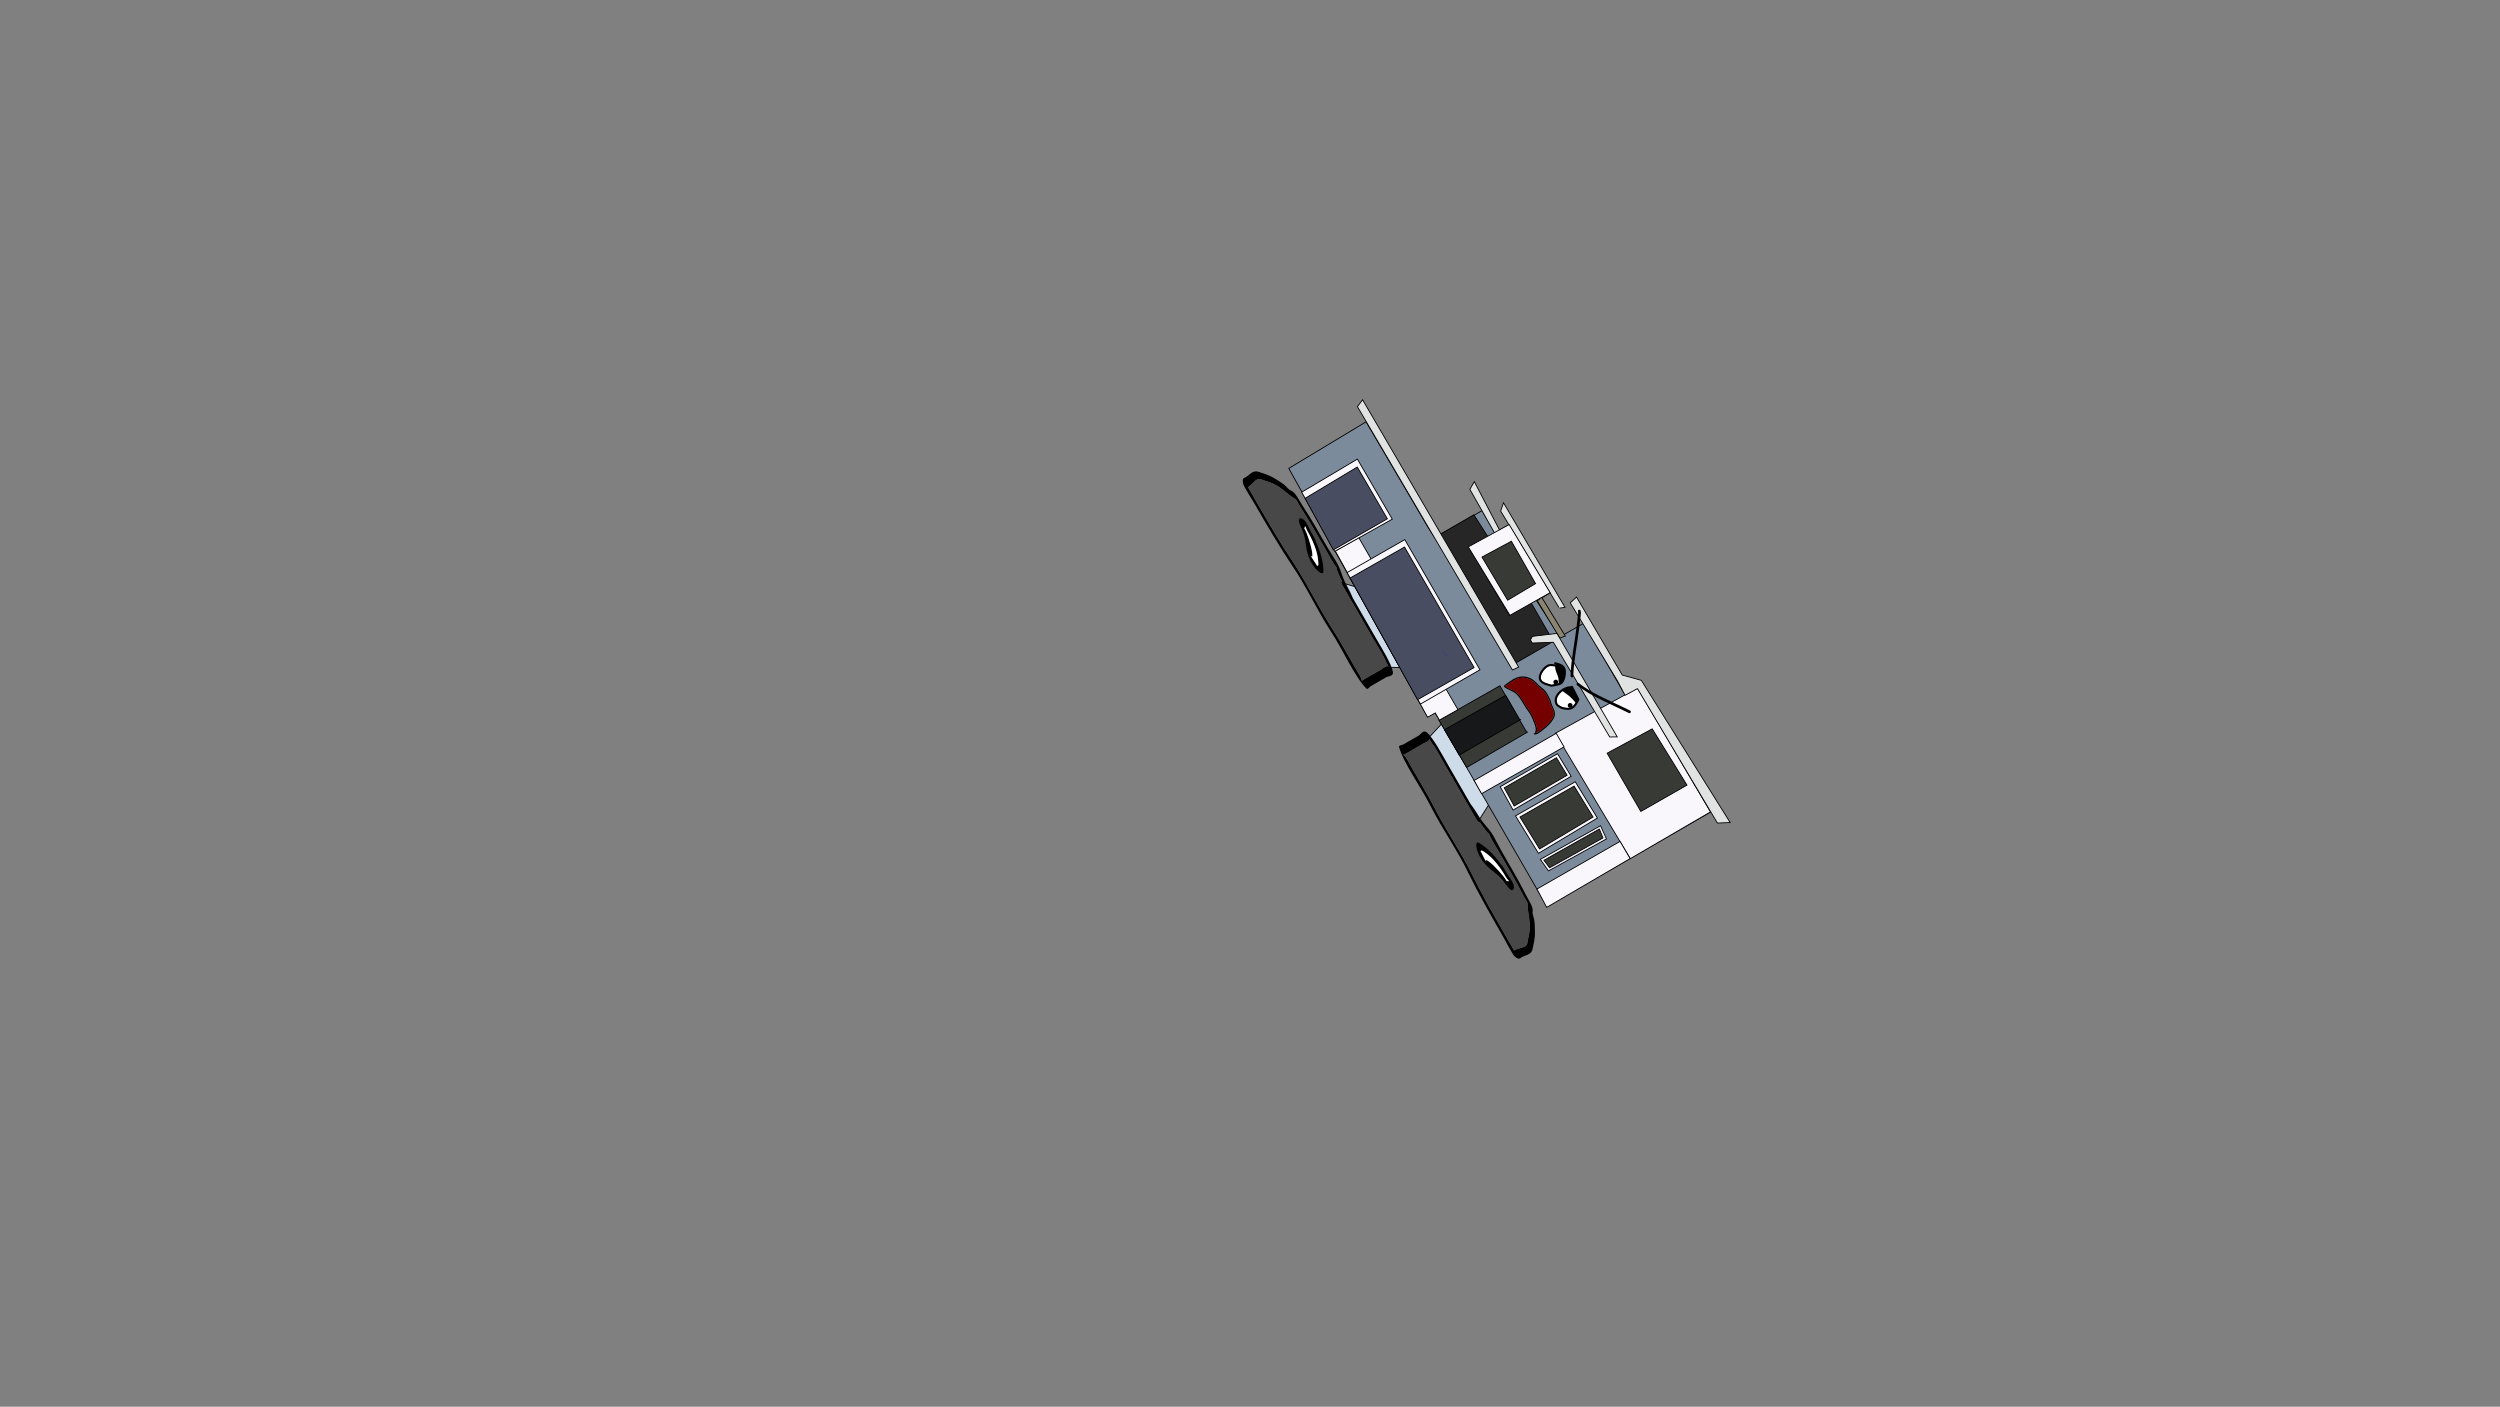 <svg version="1.1" xmlns="http://www.w3.org/2000/svg" xmlns:xlink="http://www.w3.org/1999/xlink" width="2878.25" height="1619.58" viewBox="0,0,2878.25,1619.58"><rect x="0" y="0" width="2878.25" height="1619.58" fill="#808080" stroke="none"/><g transform="translate(1117.373,629.809)"><g data-paper-data="{&quot;isPaintingLayer&quot;:true}" stroke-linejoin="miter" stroke-miterlimit="10" stroke-dasharray="" stroke-dashoffset="0" style="mix-blend-mode: normal"><path d="M-1117.373,989.77v-1619.58h2878.25v1619.58z" fill="none" fill-rule="nonzero" stroke="#000000" stroke-width="0" stroke-linecap="butt"/><g><path d="M427.316,41.177l46.556,13.582l49.12,84.618l-39.615,-0.941z" fill="#cedce9" fill-rule="nonzero" stroke="#000000" stroke-width="1" stroke-linecap="round"/><path d="M424.192,32.236c-1.277,-3.164 -4.654,-10.5 -2.233,-7.828c-1.174,-1.547 -2.717,-3.625 -3.469,-4.77c-3.566,-5.424 -7.43,-12.89 -10.769,-18.683c-9.161,-15.893 -17.88,-31.424 -27.577,-46.33c-4.382,-6.737 -4.327,-9.315 -7.177,-10.516c-5.256,-2.837 -12.457,-9.725 -18.261,-13.47c-7.866,-5.076 -13.058,-5.81 -19.325,-8.09c-5.946,-3.239 -9.475,4.226 -12.883,6.19c-0.912,0.526 -1.727,2.866 -3.171,1.912c0.734,1.352 1.445,2.658 1.918,3.477c3.141,5.449 6.282,10.898 9.423,16.348c12.494,21.676 27.144,46.784 40.745,66.974c15.971,24.074 29.322,52.447 45.248,76.815c8.656,13.382 16.9,28.656 24.988,42.699c4.103,7.124 8.377,12.787 8.768,16.725c0.103,1.035 0.873,-0.503 1.309,-0.754c1.091,-0.629 2.182,-1.258 3.272,-1.886c6.109,-3.521 12.217,-7.042 18.326,-10.563c1.444,-0.832 5.832,-5.161 8.002,-2.689c-0.293,-0.529 -0.621,-1.131 -0.802,-1.461c-1.607,-2.924 -2.582,-4.513 -3.431,-7.028c-1.474,-4.367 -9.681,-17.233 -12.741,-22.542c-11.891,-20.629 -23.782,-41.258 -35.672,-61.887c0,0 -2.692,-4.671 -1.383,-5.425c0.054,-0.031 0.11,-0.053 0.168,-0.066c-1.154,-2.309 -2.271,-4.671 -3.271,-7.15zM466.969,105.256c7.178,12.453 16.973,28.01 19.221,38.044c1.288,5.75 -5.44,5.348 -7.482,6.525c-6.109,3.521 -12.217,7.042 -18.326,10.563c-0.698,0.402 -3.23,4.005 -4.581,2.641c-13.645,-13.783 -27.962,-46.333 -40.652,-65.454c-15.573,-23.828 -29.288,-53.7 -44.971,-76.397c-14.018,-20.808 -29.242,-46.836 -42.129,-69.194c-1.849,-3.207 -13.615,-22.047 -14.134,-24.521c-1.489,-7.095 0.888,-6.734 3.198,-8.066c4.179,-2.409 7.636,-7.923 13.988,-6.188c6.423,2.336 12.077,3.312 19.96,8.399c3.18,2.052 7,4.046 10.527,7.034c2.307,1.955 5.745,6.255 7.236,6.18c5.335,2.248 8.504,10.042 13.939,18.293c9.674,14.688 18.494,30.573 27.577,46.33c3.35,5.811 10.644,16.733 12.774,20.967c3.707,7.37 4.387,12.49 7.867,19.699c2.554,5.289 5.857,10.511 8.441,16.913c0.196,0.486 0.392,0.972 0.589,1.458c8.987,15.591 17.973,31.182 26.96,46.772z" fill="#000000" fill-rule="nonzero" stroke="none" stroke-width="1" stroke-linecap="butt"/><path d="M427.564,39.415c-0.058,0.013 -0.114,0.036 -0.168,0.067c-1.309,0.754 1.394,5.449 1.394,5.449c11.891,20.629 23.819,41.383 35.71,62.012c3.06,5.308 11.268,18.191 12.742,22.557c0.849,2.515 1.824,4.109 3.431,7.033c0.181,0.33 0.509,0.932 0.802,1.462c-2.17,-2.472 -6.562,1.878 -8.006,2.71c-6.109,3.521 -12.259,7.053 -18.368,10.574c-1.091,0.629 -2.192,1.253 -3.282,1.881c-0.436,0.252 -1.21,1.787 -1.313,0.752c-0.391,-3.938 -4.671,-9.605 -8.774,-16.729c-8.088,-14.043 -16.371,-29.351 -25.028,-42.733c-15.926,-24.368 -29.432,-52.981 -45.403,-77.055c-13.601,-20.189 -28.287,-45.413 -40.781,-67.089c-3.141,-5.449 -6.283,-10.91 -9.424,-16.36c-0.473,-0.82 -1.184,-2.127 -1.918,-3.48c1.444,0.954 2.259,-1.397 3.171,-1.923c3.408,-1.964 6.947,-9.464 12.893,-6.225c6.267,2.279 11.49,3.008 19.356,8.085c5.804,3.746 13.044,10.657 18.301,13.494c2.85,1.201 2.808,3.792 7.19,10.528c9.697,14.906 18.492,30.527 27.653,46.42c3.339,5.793 7.244,13.322 10.81,18.746c0.753,1.145 2.306,3.242 3.48,4.789c-2.421,-2.672 0.971,4.692 2.248,7.856c1.001,2.48 2.131,4.869 3.285,7.178z" fill="#484848" fill-rule="nonzero" stroke="none" stroke-width="1" stroke-linecap="butt"/><path d="M385.023,-23.297c-0.442,0.255 -0.05,2.174 -0.863,1.574c1.124,2.087 2.185,4.226 2.985,6.209c3.086,7.644 7.767,24.112 6.162,26.845c-0.131,0.222 -1.316,-1.759 -1.293,-1.321c0.077,1.457 6.366,10.067 6.812,11.218c0.101,0.26 0.111,0.411 0.069,0.498c0.189,-0.174 0.372,-0.34 0.504,-0.416c0.464,-0.267 1.001,-0.49 0.989,-1.469c0.03,-8.396 -2.418,-20.675 -12.673,-38.466c0,0 -1.21,-2.099 -1.613,-3.711c-0.193,-0.504 -0.313,-0.912 -0.35,-1.211c-0.285,0.082 -0.577,0.164 -0.729,0.251zM398.09,22.063c-0.084,0.473 0.306,0.123 0.711,-0.251c-0.215,0.094 -0.653,-0.072 -0.711,0.251zM406.375,27.52c0.092,7.684 -12.265,-2.761 -16.979,-16.002c-4.448,-12.493 -2.501,-18.713 -7,-29.86c-1.52,-3.766 -3.66,-8.095 -4.348,-11.166c-1.09,-4.867 4.359,-5.572 8.906,2.316c3.274,5.68 4.37,8.775 7.418,14.063l1.346,2.335c0,0 1.545,2.681 1.725,4.309c6.709,14.565 8.611,25.297 8.932,34.005z" fill="#000000" fill-rule="nonzero" stroke="none" stroke-width="1" stroke-linecap="butt"/><path d="M385.695,-23.747c0.037,0.299 0.158,0.708 0.35,1.212c0.403,1.611 1.622,3.719 1.622,3.719c10.255,17.791 12.84,30.485 12.81,38.881c0.012,0.979 -0.546,1.186 -1.01,1.454c-0.132,0.076 -0.324,0.235 -0.512,0.409c0.043,-0.087 0.033,-0.237 -0.068,-0.497c-0.446,-1.15 -6.799,-9.83 -6.875,-11.287c-0.023,-0.438 1.149,1.255 1.28,1.033c1.605,-2.733 -3.134,-19.26 -6.22,-26.904c-0.8,-1.982 -1.873,-4.131 -2.997,-6.218c0.813,0.601 0.44,-1.304 0.882,-1.559c0.152,-0.087 0.453,-0.161 0.739,-0.243z" fill="#ffffff" fill-rule="nonzero" stroke="none" stroke-width="1" stroke-linecap="butt"/><path d="M528.44,218.569l47.752,-51.3l48.347,85.063l-40.038,63.496z" data-paper-data="{&quot;index&quot;:null}" fill="#cedce9" fill-rule="nonzero" stroke="#000000" stroke-width="1" stroke-linecap="round"/><path d="M590.673,323.012c-1.644,-2.109 -3.128,-4.258 -4.548,-6.415c-0.041,0.044 -0.088,0.081 -0.141,0.112c-1.309,0.754 -4.001,-3.916 -4.001,-3.916c-11.891,-20.629 -23.782,-41.258 -35.672,-61.887c-3.06,-5.308 -10.08,-18.86 -13.119,-22.324c-1.751,-1.995 -2.637,-3.636 -4.362,-6.491c-0.195,-0.322 -0.551,-0.907 -0.862,-1.427c1.052,3.117 -4.893,4.744 -6.338,5.576c-6.109,3.521 -12.217,7.042 -18.326,10.563c-1.091,0.629 -2.182,1.258 -3.272,1.886c-0.436,0.251 -2.153,0.147 -1.309,0.754c3.212,2.313 5.969,8.849 10.077,15.97c8.098,14.037 17.183,28.827 24.424,43.025c13.103,25.995 30.964,51.769 43.79,77.655c10.653,21.889 25.037,47.15 37.531,68.826c3.141,5.449 6.282,10.898 9.423,16.348c0.473,0.82 1.246,2.089 2.048,3.403c-0.101,-1.728 2.332,-1.26 3.244,-1.786c3.408,-1.964 11.636,-1.277 11.814,-8.046c1.169,-6.565 3.136,-11.426 2.686,-20.777c-0.332,-6.899 -2.683,-16.583 -2.503,-22.553c0.389,-3.069 -1.87,-4.313 -5.503,-11.481c-8.038,-15.863 -17.107,-31.191 -26.268,-47.085c-3.339,-5.793 -7.863,-12.879 -10.769,-18.683c-0.614,-1.225 -1.639,-3.601 -2.389,-5.393c1.099,3.435 -3.557,-3.164 -5.655,-5.856zM548.928,249.397c8.987,15.591 17.973,31.182 26.96,46.772c0.322,0.413 0.644,0.827 0.967,1.24c4.245,5.446 7.108,10.921 10.405,15.782c4.493,6.625 8.583,9.779 13.103,16.681c2.596,3.965 8.391,15.751 11.741,21.562c9.083,15.757 18.408,31.351 26.268,47.085c4.416,8.838 9.571,15.487 8.843,21.23c-0.812,1.253 1.186,6.382 1.721,9.359c0.818,4.549 0.629,8.854 0.811,12.635c0.451,9.371 -1.539,14.753 -2.737,21.482c-1.682,6.366 -8.187,6.594 -12.365,9.002c-2.31,1.332 -3.19,3.569 -8.583,-1.275c-1.881,-1.689 -12.286,-21.314 -14.134,-24.521c-12.887,-22.358 -27.779,-48.577 -38.759,-71.137c-11.78,-24.947 -30.755,-51.787 -43.567,-77.206c-10.185,-20.564 -31.175,-49.268 -36.263,-67.984c-0.504,-1.853 3.884,-2.239 4.581,-2.641c6.109,-3.521 12.217,-7.042 18.326,-10.563c2.042,-1.177 5.067,-7.2 9.397,-3.204c7.556,6.974 16.108,23.248 23.286,35.701z" data-paper-data="{&quot;index&quot;:null}" fill="#000000" fill-rule="nonzero" stroke="none" stroke-width="1" stroke-linecap="butt"/><path d="M586.151,316.496c1.42,2.156 2.921,4.332 4.565,6.441c2.098,2.691 6.77,9.317 5.671,5.883c0.75,1.791 1.786,4.186 2.4,5.411c2.906,5.804 7.464,12.957 10.803,18.75c9.161,15.893 18.269,31.333 26.307,47.195c3.633,7.169 5.895,8.43 5.506,11.499c-0.179,5.97 2.172,15.7 2.504,22.599c0.45,9.351 -1.536,14.236 -2.705,20.801c-0.177,6.769 -8.441,6.073 -11.849,8.037c-0.912,0.526 -3.355,0.052 -3.254,1.78c-0.802,-1.313 -1.577,-2.584 -2.05,-3.404c-3.141,-5.449 -6.292,-10.906 -9.432,-16.355c-12.494,-21.676 -26.96,-47.027 -37.613,-68.915c-12.826,-25.887 -30.817,-51.915 -43.92,-77.91c-7.241,-14.198 -16.335,-29.038 -24.433,-43.076c-4.108,-7.121 -6.866,-13.665 -10.078,-15.977c-0.844,-0.608 0.873,-0.508 1.309,-0.759c1.091,-0.629 2.182,-1.269 3.273,-1.897c6.109,-3.521 12.248,-7.073 18.356,-10.594c1.444,-0.832 7.41,-2.453 6.358,-5.569c0.311,0.519 0.668,1.104 0.863,1.427c1.725,2.856 2.615,4.498 4.366,6.494c3.04,3.464 10.073,17.024 13.132,22.332c11.891,20.629 23.871,41.353 35.762,61.982c0,0 2.708,4.692 4.017,3.938c0.054,-0.031 0.101,-0.068 0.142,-0.112z" data-paper-data="{&quot;index&quot;:null}" fill="#484848" fill-rule="nonzero" stroke="none" stroke-width="1" stroke-linecap="butt"/><path d="M619.094,384.741c0.152,-0.087 0.369,-0.299 0.583,-0.504c-0.24,-0.182 -0.533,-0.491 -0.873,-0.91c-1.192,-1.157 -2.402,-3.256 -2.402,-3.256c-10.255,-17.791 -19.653,-26.064 -26.933,-30.246c-0.841,-0.501 -1.303,-0.147 -1.767,0.12c-0.132,0.076 -0.368,0.152 -0.613,0.228c0.097,0.007 0.222,0.091 0.397,0.309c0.772,0.963 5.07,10.721 6.292,11.517c0.367,0.239 -0.753,-1.779 -0.495,-1.781c3.169,-0.02 15.073,12.286 20.141,18.787c1.314,1.686 2.634,3.676 3.876,5.695c-0.112,-1.004 1.352,0.297 1.794,0.042zM586.967,350.209c-0.526,0.162 -1.025,0.325 -0.574,0.489c0.309,0.112 0.385,-0.35 0.574,-0.489zM585.824,340.794c7.375,4.643 15.708,11.667 24.948,24.773c1.318,0.972 2.864,3.652 2.864,3.652l1.346,2.335c3.048,5.288 5.177,7.788 8.451,13.468c4.547,7.888 1.205,12.25 -2.46,8.868c-2.313,-2.135 -4.986,-6.156 -7.483,-9.359c-7.39,-9.481 -13.749,-10.914 -22.33,-21.024c-9.095,-10.716 -11.939,-26.644 -5.337,-22.713z" data-paper-data="{&quot;index&quot;:null}" fill="#000000" fill-rule="nonzero" stroke="none" stroke-width="1" stroke-linecap="butt"/><path d="M619.821,384.385c-0.214,0.206 -0.428,0.43 -0.58,0.517c-0.442,0.255 -1.904,-1.022 -1.791,-0.018c-1.242,-2.019 -2.563,-4.024 -3.878,-5.71c-5.068,-6.501 -16.993,-18.887 -20.163,-18.867c-0.258,0.002 0.62,1.865 0.252,1.625c-1.223,-0.797 -5.549,-10.644 -6.321,-11.607c-0.175,-0.218 -0.299,-0.301 -0.396,-0.308c0.245,-0.076 0.479,-0.162 0.611,-0.238c0.464,-0.267 0.923,-0.646 1.764,-0.145c7.281,4.182 16.969,12.782 27.224,30.572c0,0 1.213,2.111 2.405,3.267c0.34,0.419 0.633,0.728 0.873,0.91z" data-paper-data="{&quot;index&quot;:null}" fill="#ffffff" fill-rule="nonzero" stroke="none" stroke-width="1" stroke-linecap="butt"/><path d="M851.098,305.605l-182.715,105.319l-4.794,2.763l-128.921,-223.047l-8.657,4.706l-157.959,-282.904l-1.613,-3.045l88.937,-53.535l71.05,120.925l8.078,12.66l54.495,-31.411l14.952,25.447l15.981,-9.212l47.638,78.213l-15.735,9.638l26.908,41.265l27.168,-15.66l47.677,82.591l14.065,-8.107l84.115,141.498l0.95,1.156z" fill="#7b8b9c" fill-rule="nonzero" stroke="#000000" stroke-width="1" stroke-linecap="round"/><path d="M691.428,263.928l-66.791,38.906l-14.806,-26.894l65.955,-38.017l15.146,25.069z" fill="#f9f7fb" fill-rule="nonzero" stroke="#000000" stroke-width="1" stroke-linecap="round"/><path d="M696.222,270.214l25.499,41.809l-67.867,40.606l-26.434,-43.128z" fill="#f9f7fb" fill-rule="nonzero" stroke="#000000" stroke-width="1" stroke-linecap="round"/><path d="M725.289,320.837l6.867,15.19l-66.781,36.817l-9.366,-13.271z" fill="#f9f7fb" fill-rule="nonzero" stroke="#000000" stroke-width="1" stroke-linecap="round"/><path d="M851.874,304.932l-92.302,53.838l-86.361,-144.32l94.695,-52.256z" fill="#f9f7fb" fill-rule="nonzero" stroke="#000000" stroke-width="1" stroke-linecap="round"/><path d="M753.529,170.706l-8.695,-16.562l-54.362,-89.879l7.205,-6.708l52.623,89.817l21.956,6.08l102.319,163.721l-14.701,0.597l-92.035,-154.745z" fill="#e1e2e2" fill-rule="nonzero" stroke="#000000" stroke-width="1" stroke-linecap="round"/><path d="M677.274,69.316l-66.947,-110.728l3.289,-9.561l70.827,120.415l-5.793,0.784" fill="#e1e2e2" fill-rule="nonzero" stroke="#000000" stroke-width="1" stroke-linecap="round"/><path d="M678.434,104.818l-25.905,-42.972l5.118,-3.926l27.103,44.559z" fill="#8b8471" fill-rule="nonzero" stroke="#000000" stroke-width="1" stroke-linecap="round"/><path d="M603.467,-15.884l-28.559,-50.532l5.092,-8.896l29.467,56.538z" fill="#e1e2e2" fill-rule="nonzero" stroke="#000000" stroke-width="1" stroke-linecap="round"/><path d="M579.489,-37.121l16.716,26.133l-22.297,11.558l46.355,77.975l25.074,-14.453l25.639,44.48l-43.427,25.031l-87.299,-148.108z" fill="#262626" fill-rule="nonzero" stroke="#000000" stroke-width="1" stroke-linecap="round"/><path d="M534.109,-10.751l-88.666,-150.87l5.919,-7.954l179.702,307.822l-7.187,3.291z" fill="#e1e2e2" fill-rule="nonzero" stroke="#000000" stroke-width="1" stroke-linecap="round"/><path d="M667.297,52.498l-46.271,26.103l-47.975,-78.799l47.065,-25.709z" fill="#f9f7fb" fill-rule="nonzero" stroke="#000000" stroke-width="1" stroke-linecap="round"/><path d="M618.405,61.221l-29.589,-49.684l33.866,-18.253l27.814,48.805z" fill="#383a36" fill-rule="nonzero" stroke="#000000" stroke-width="1" stroke-linecap="round"/><path d="M641.04,213.161l-69.8,40.55l-31.889,-54.224l70.084,-39.763l29.493,51.166z" fill="#383a36" fill-rule="nonzero" stroke="#000000" stroke-width="1" stroke-linecap="round"/><path d="M633.048,198.744l-70.404,40.74l-16.992,-29.203l70.379,-39.616l16.05,27.844z" fill="#171819" fill-rule="nonzero" stroke="#000000" stroke-width="1" stroke-linecap="round"/><path d="M560.425,187.643l-20.723,11.628l-4.614,-8.279l-8.874,4.957l-106.179,-191.29l26.922,-15.518l114.29,198.28" fill="#f9f7fb" fill-rule="nonzero" stroke="#000000" stroke-width="1" stroke-linecap="round"/><path d="M747.794,338.891l11.573,19.803l-96.04,56.151l-11.22,-21.116l94.884,-54.375z" fill="#f9f7fb" fill-rule="nonzero" stroke="#000000" stroke-width="1" stroke-linecap="round"/><path d="M588.34,283.927l-8.562,-15.198l94.535,-54.293l9.002,15.618z" fill="#f9f7fb" fill-rule="nonzero" stroke="#000000" stroke-width="1" stroke-linecap="round"/><path d="M433.539,29.392l66.416,-37.965l86.54,149.861l-68.539,39.507z" fill="#f9f7fb" fill-rule="nonzero" stroke="#000000" stroke-width="1" stroke-linecap="round"/><path d="M436.986,35.648l62.647,-35.634l80.11,138.705l-65.056,37.023z" fill="#484d61" fill-rule="nonzero" stroke="#000000" stroke-width="1" stroke-linecap="round"/><path d="M381.255,-63.171l64.132,-38.076l40.173,69.146l-66.253,37.079z" fill="#f9f7fb" fill-rule="nonzero" stroke="#000000" stroke-width="1" stroke-linecap="round"/><path d="M385.183,-56.082l60.039,-36.034l34.652,59.567l-62.173,35.837z" fill="#484d61" fill-rule="nonzero" stroke="#000000" stroke-width="1" stroke-linecap="round"/><path d="M675.111,99.437l69.457,119.125l-8.671,0.084l-64.922,-109.057l-24.187,0.942l-2.245,-3.62l2.404,-4.08z" fill="#e1e2e2" fill-rule="nonzero" stroke="#000000" stroke-width="1" stroke-linecap="round"/><path d="M824.863,274.098l-53.148,30.318l-38.82,-67.072l51.93,-28.031z" fill="#383a36" fill-rule="nonzero" stroke="#000000" stroke-width="1" stroke-linecap="round"/><path d="M694.886,275.223l21.803,35.625l-61.535,36.738l-22.608,-36.746z" fill="#383a36" fill-rule="nonzero" stroke="#000000" stroke-width="1" stroke-linecap="round"/><path d="M723.961,324.634l4.178,10.274l-61.463,34.318l-6.54,-8.595z" fill="#383a36" fill-rule="nonzero" stroke="#000000" stroke-width="1" stroke-linecap="round"/><path d="M686.794,262.767l-60.876,35.406l-11.458,-20.979l60.091,-34.637l11.862,19.478z" fill="#383a36" fill-rule="nonzero" stroke="#000000" stroke-width="1" stroke-linecap="round"/><path d="M691.109,281.421l0.11,-0.409l5.049,8.159z" fill="#3f7e38" fill-rule="evenodd" stroke="none" stroke-width="1" stroke-linecap="butt"/><path d="M547.435,125.225l-4.789,-8.308l4.899,7.899l3.785,-1.836z" fill="#192c95" fill-rule="evenodd" stroke="none" stroke-width="1" stroke-linecap="butt"/><path d="M682.305,139.759c2.042,3.534 0.414,13.995 -3.104,16.164c-2.578,1.589 -7.378,1.783 -10.339,2.635c-3.642,-1.218 -11.204,-2.334 -12.283,-7.04c-1.092,-4.767 5.147,-13.101 9.63,-14.323c3.492,-0.952 7.603,0.805 11.124,0.795l1.244,-0.068c0,0 0.816,-0.047 1.053,-0.74c1.099,0.659 2.056,1.508 2.674,2.577z" fill="#fdfdfd" fill-rule="nonzero" stroke="none" stroke-width="0.5" stroke-linecap="butt"/><path d="M696.83,172.038c0.6,1.167 2.005,2.149 1.927,3.458c-0.084,1.391 -1.495,2.382 -2.178,3.596c-3.923,6.969 -8.481,6.881 -15.622,5.06c-1.096,-0.765 -4.441,-2.256 -5.051,-3.377c-4.854,-8.918 8.071,-19.192 16.046,-18.2c1.612,3.138 3.266,6.325 4.878,9.463z" fill="#fdfdfd" fill-rule="nonzero" stroke="none" stroke-width="0.5" stroke-linecap="butt"/><path d="M672.406,153.081c1.323,-0.762 3.013,-0.308 3.776,1.015c0.762,1.323 0.308,3.013 -1.015,3.776c-1.323,0.762 -3.013,0.308 -3.776,-1.015c-0.762,-1.323 -0.308,-3.013 1.015,-3.776z" fill="#000000" fill-rule="nonzero" stroke="none" stroke-width="0.5" stroke-linecap="butt"/><path d="M688.952,179.892c1.323,-0.762 3.013,-0.308 3.776,1.015c0.762,1.323 0.308,3.013 -1.015,3.776c-1.323,0.762 -3.013,0.308 -3.776,-1.015c-0.762,-1.323 -0.308,-3.013 1.015,-3.776z" fill="#000000" fill-rule="nonzero" stroke="none" stroke-width="0.5" stroke-linecap="butt"/><path d="M700.751,72.146c1.573,-0.151 1.724,1.421 1.724,1.421l0.267,2.871c-0.611,5.287 -1.241,10.572 -1.866,15.857c-2.19,18.515 -6.414,37.691 -6.932,56.289c0,0 -0.045,1.579 -1.625,1.534c-1.579,-0.045 -1.534,-1.625 -1.534,-1.625c0.555,-18.705 4.751,-37.948 6.953,-56.569c0.612,-5.174 1.217,-10.348 1.844,-15.52l-0.253,-2.533c0,0 -0.151,-1.573 1.421,-1.724z" fill="#000000" fill-rule="nonzero" stroke="none" stroke-width="0.5" stroke-linecap="butt"/><path d="M760.042,190.353c-0.686,1.423 -2.109,0.737 -2.109,0.737c-2.846,-1.371 -6.738,-3.247 -9.584,-4.618c-17.171,-8.273 -34.955,-15.601 -50.027,-27.308c0,0 -1.248,-0.969 -0.279,-2.217c0.969,-1.248 2.217,-0.279 2.217,-0.279c14.888,11.563 32.496,18.783 49.46,26.957c2.846,1.371 5.693,2.743 8.539,4.114l1.045,0.504c0,0 1.423,0.686 0.737,2.109z" fill="#000000" fill-rule="nonzero" stroke="none" stroke-width="0.5" stroke-linecap="butt"/><path d="M677.008,152.651c-0.282,-4.257 -2.716,-7.824 -3.633,-11.892c-0.237,-1.049 -0.209,-2.159 -0.303,-3.216c-2.319,-0.421 -4.679,-0.861 -6.833,-0.274c-4.483,1.222 -10.676,9.462 -9.584,14.229c1.078,4.706 8.576,5.765 12.218,6.983c2.343,-0.674 5.796,-0.922 8.412,-1.783c-0.215,-1.372 -0.467,-2.529 -0.278,-4.046zM675.459,135.579c-0.912,-0.25 -1.801,-0.442 -2.6,-0.601c0,0 -1.162,-0.231 -0.931,-1.393c0.231,-1.162 1.393,-0.931 1.393,-0.931c3.753,0.745 8.839,2.276 10.97,5.964c2.693,4.661 0.67,16.449 -3.904,19.268c-2.91,1.793 -8.232,2.185 -11.573,2.963c-4.775,-1.396 -12.906,-2.793 -14.424,-8.659c-1.573,-6.079 5.489,-15.518 11.2,-17.201c3.171,-0.934 6.608,0.219 9.87,0.589z" fill="#000000" fill-rule="nonzero" stroke="none" stroke-width="0.5" stroke-linecap="butt"/><path d="M692.291,174.437c-2.808,-3.396 -7.182,-5.797 -10.577,-8.596c-5.082,3.553 -8.699,9.457 -5.738,14.897c0.61,1.121 3.926,2.581 5.021,3.346c7.141,1.821 11.585,1.951 15.508,-5.018c0.003,-0.006 0.007,-0.012 0.01,-0.018c-1.528,-1.443 -2.531,-3.332 -4.224,-4.611zM691.854,159.927c1.054,-0.541 1.595,0.513 1.595,0.513c0.108,0.211 0.217,0.421 0.325,0.632c0.159,0.154 0.322,0.381 0.351,0.683c1.579,3.075 3.159,6.15 4.738,9.224c0.224,0.435 2.2,4.192 2.185,4.563c-0.017,0.395 -2.17,4.141 -2.478,4.688c-4.53,8.04 -10.334,8.317 -18.566,6.006c-1.444,-0.978 -5.167,-2.718 -6.046,-4.255c-5.942,-10.396 7.721,-22.215 17.492,-21.748c0.097,-0.111 0.228,-0.216 0.404,-0.306z" fill="#000000" fill-rule="nonzero" stroke="none" stroke-width="0.5" stroke-linecap="butt"/><path d="M651.512,213.969c1.31,-0.475 2.509,-1.354 3.637,-2.21c4.137,-3.139 9.597,-7.183 12.551,-11.442c1.177,-1.65 2.64,-3.727 3.26,-5.687c1.455,-4.603 -1.333,-9.371 -3.195,-13.353c-0.71,-1.518 -0.833,-3.146 -1.508,-4.685c-1.775,-3.616 -3.78,-8.43 -6.803,-11.197c-3.14,-2.874 -6.539,-5.185 -9.337,-8.488c-6.811,-7.05 -15.933,-8.462 -24.465,-3.544c-2.274,1.311 -4.282,2.867 -6.431,4.347c-0.791,0.545 -1.227,0.866 -1.992,1.413c-0.536,0.383 -2.112,0.737 -1.603,1.155c3.3,2.712 7.988,3.871 11.595,6.118c7.352,5.607 10.799,15.478 16.676,22.54c2.819,4.279 4.586,8.348 6.378,13.112c1.589,4.224 2.744,7.654 1.238,11.919zM649.905,214.315c0.009,-0.116 0.017,-0.231 0.026,-0.347c1.514,-4.198 0.498,-7.24 -1.061,-11.391c-1.74,-4.634 -3.444,-8.579 -6.178,-12.745c-5.757,-6.887 -9.137,-16.761 -16.323,-22.199c-2.977,-1.862 -6.376,-3.077 -9.44,-4.809c-0.629,-0.356 -2.571,-1.675 -2.786,-2.316c-0.313,-0.931 1.691,-2.229 2.211,-2.603c2.814,-2.025 5.54,-4.107 8.548,-5.841c9.148,-5.273 19.033,-3.72 26.326,3.837c2.764,3.259 6.126,5.531 9.221,8.373c3.183,2.922 5.293,7.869 7.168,11.688c0.538,1.234 0.687,2.394 1.056,3.668c1.496,5.174 5.559,9.585 3.711,15.472c-0.658,2.098 -2.202,4.315 -3.459,6.081c-3.1,4.384 -8.582,8.526 -12.87,11.772c-1.485,1.124 -2.995,2.149 -4.702,2.609c-0.058,0.077 -0.141,0.151 -0.254,0.217c-0.34,0.196 -0.605,0.111 -0.78,-0.014c-0.355,0.043 -0.719,0.061 -1.094,0.049c0,0 -0.749,-0.033 -0.716,-0.782c0.033,-0.749 0.782,-0.716 0.782,-0.716c0.208,0.012 0.413,0.012 0.615,-0.001z" fill="#000000" fill-rule="nonzero" stroke="none" stroke-width="0.5" stroke-linecap="butt"/><path d="M650.28,202.099c-1.792,-4.764 -3.581,-8.834 -6.399,-13.114c-5.877,-7.062 -9.351,-17.007 -16.703,-22.614c-3.608,-2.247 -8.296,-3.405 -11.596,-6.117c-0.509,-0.418 1.069,-0.774 1.604,-1.158c0.764,-0.547 1.202,-0.871 1.993,-1.416c2.149,-1.48 4.165,-3.045 6.439,-4.355c8.532,-4.918 17.693,-3.518 24.504,3.533c2.798,3.303 6.225,5.627 9.364,8.501c3.023,2.767 5.044,7.612 6.819,11.228c0.675,1.539 0.798,3.178 1.508,4.696c1.862,3.982 4.642,8.772 3.187,13.375c-0.619,1.959 -2.089,4.045 -3.267,5.695c-2.954,4.259 -8.437,8.315 -12.573,11.454c-1.128,0.856 -2.332,1.736 -3.643,2.211c1.505,-4.265 0.351,-7.695 -1.238,-11.919z" data-paper-data="{&quot;noHover&quot;:false,&quot;origItem&quot;:[&quot;Path&quot;,{&quot;applyMatrix&quot;:true,&quot;segments&quot;:[[[259.55272,207.27731],[-2.94349,-3.43379],[0.2432,-1.3723]],[[259.45456,203.02269],[0.17826,1.40451],[-0.65384,-5.15176]],[[255.8093,186.43513],[2.21485,4.68584],[-0.84112,-1.84382]],[[252.51041,180.77136],[1.38812,1.51468],[-3.26141,-3.55878]],[[239.34588,176.87151],[4.3804,0.37525],[-1.66974,-0.14304]],[[234.53393,175.83866],[1.67023,0.18328],[-4.01908,-0.26821]],[[221.43556,176.14098],[3.90725,-1.23722],[-4.0577,1.28486]],[[209.41879,179.99171],[4.25919,-0.77454],[-9.50966,2.38032]],[[194.13099,199.41776],[-0.00001,-9.84782],[0,2.62485]],[[194.68592,207.1605],[-0.20907,-2.60089],[0.077,0.95782]],[[194.91561,209.59165],[-0.09227,-0.9355],[0.06465,0.65545]],[[195.11626,211.55731],[-0.6164,0.23204],[3.99732,-1.5048]],[[206.2075,204.56665],[-3.74857,2.00343],[8.52937,-3.56909]],[[234.0634,201.37566],[-9.05319,1.56487],[5.11521,-0.3049]],[[248.60791,202.39813],[-5.02173,-0.82667],[4.45251,0.73297]]],&quot;closed&quot;:true}]}" fill="#740000" fill-rule="nonzero" stroke="none" stroke-width="0.5" stroke-linecap="butt"/></g></g></g></svg><!--rotationCenter:1437.37278:809.8093100000012-->